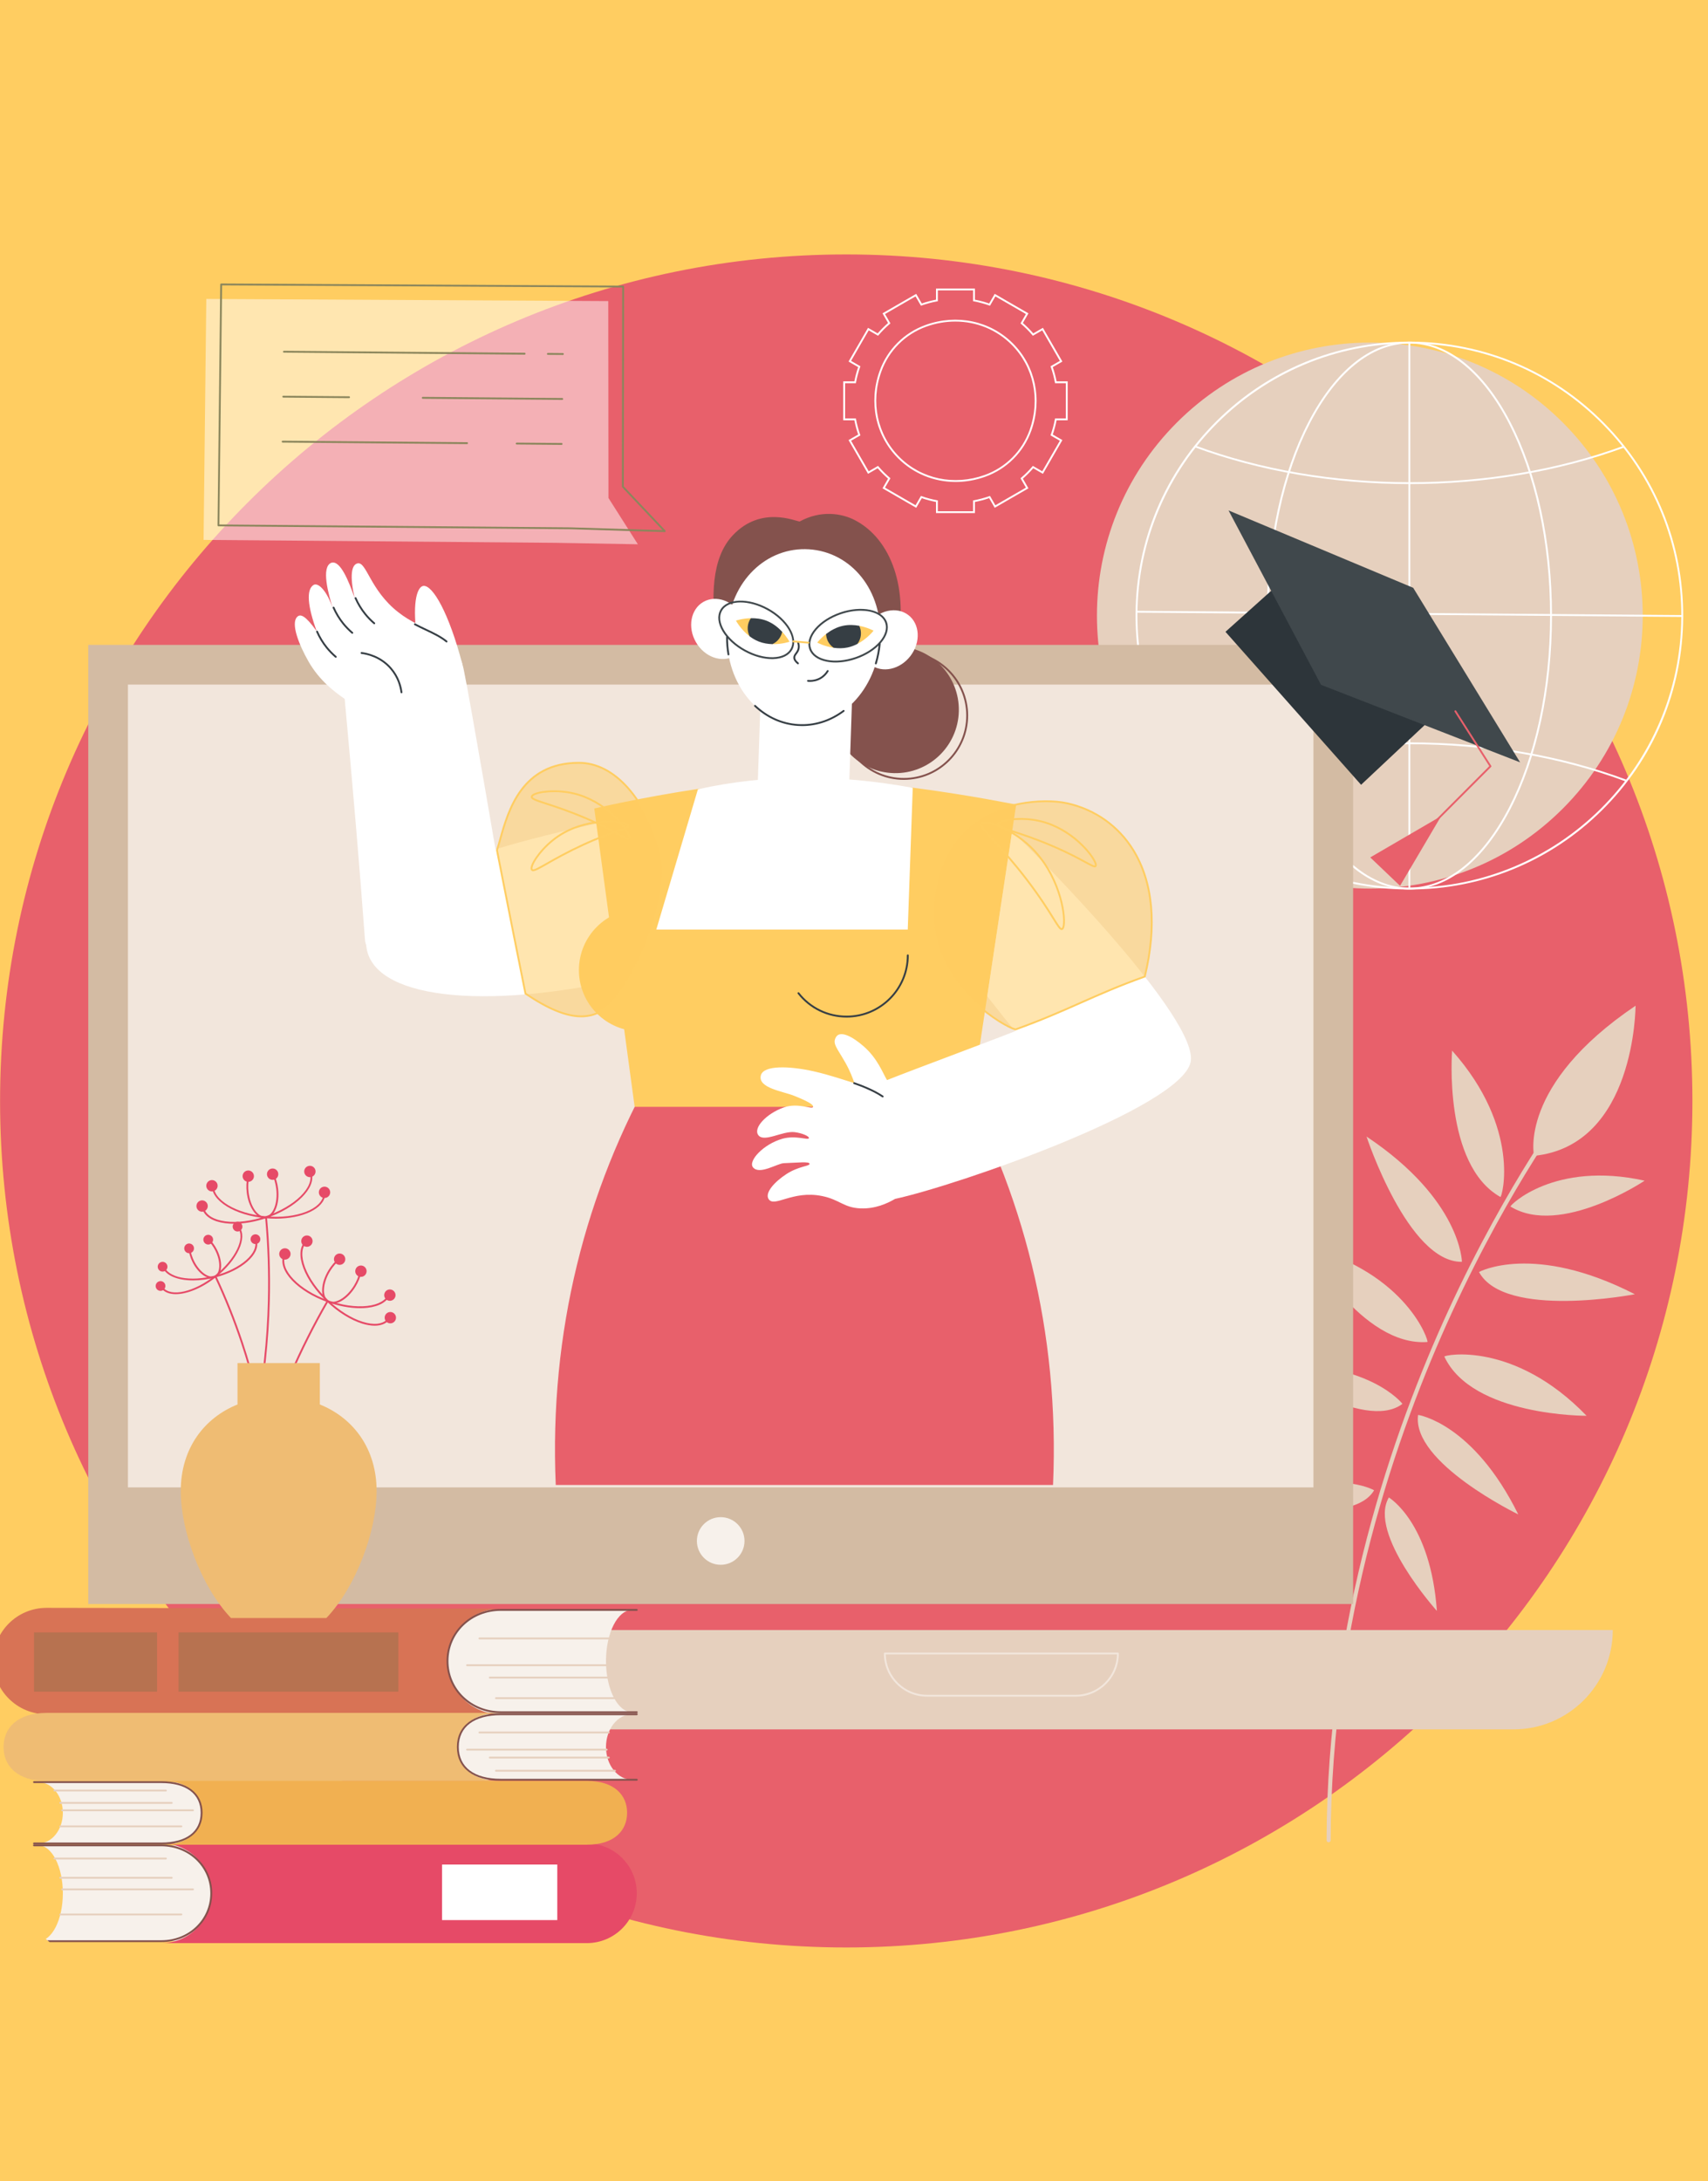 <svg width="94" height="120" viewBox="0 0 94 120" fill="none" xmlns="http://www.w3.org/2000/svg">
<rect x="0" y="0" width="94" height="120" fill="#808080" stroke="none"/>
<g clip-path="url(#clip0_177_5451)">
<rect width="94" height="120" fill="#FFCD61"/>
<g clip-path="url(#clip1_177_5451)">
<g clip-path="url(#clip2_177_5451)">
<path d="M46.573 107.135C72.292 107.135 93.142 86.285 93.142 60.566C93.142 34.846 72.292 13.997 46.573 13.997C20.854 13.997 0.004 34.846 0.004 60.566C0.004 86.285 20.854 107.135 46.573 107.135Z" fill="#E8606B"/>
<path d="M73.132 101.347C73.189 101.341 73.233 101.294 73.233 101.236C73.261 89.187 76.875 78.804 79.901 72.216C83.182 65.075 86.498 60.73 86.531 60.686C86.569 60.637 86.56 60.567 86.511 60.529C86.462 60.492 86.391 60.501 86.353 60.55C86.32 60.593 82.991 64.954 79.7 72.116C76.663 78.726 73.037 89.143 73.008 101.235C73.008 101.297 73.058 101.348 73.12 101.348C73.124 101.348 73.128 101.348 73.132 101.347Z" fill="#E6D0BE"/>
<path d="M84.427 63.586C84.427 63.586 83.536 59.7 90.013 55.327C90.013 55.327 90.016 63.018 84.427 63.586Z" fill="#E6D0BE"/>
<path d="M82.574 65.848C82.659 65.896 83.745 62.097 79.918 57.798C79.918 57.798 79.409 64.069 82.574 65.848Z" fill="#E6D0BE"/>
<path d="M80.457 69.416C80.457 69.416 80.422 66.004 75.207 62.524C75.207 62.524 77.49 69.457 80.457 69.416Z" fill="#E6D0BE"/>
<path d="M78.558 73.826C78.655 73.819 77.463 70.052 71.899 68.58C71.899 68.58 74.936 74.09 78.558 73.826Z" fill="#E6D0BE"/>
<path d="M77.184 77.228C77.184 77.228 75.326 74.803 69.717 75.084C69.717 75.084 75.078 78.835 77.184 77.228Z" fill="#E6D0BE"/>
<path d="M75.624 81.983C75.624 81.983 73.324 80.638 68.888 82.717C68.888 82.717 74.454 83.976 75.624 81.983Z" fill="#E6D0BE"/>
<path d="M83.132 66.376C83.058 66.331 85.529 63.848 90.512 64.952C90.512 64.952 85.878 68.057 83.132 66.376Z" fill="#E6D0BE"/>
<path d="M81.397 69.975C81.397 69.975 84.393 68.342 89.974 71.199C89.974 71.199 82.808 72.585 81.397 69.975Z" fill="#E6D0BE"/>
<path d="M79.491 74.63C79.45 74.541 83.32 73.745 87.318 77.886C87.318 77.886 81.027 77.92 79.491 74.63Z" fill="#E6D0BE"/>
<path d="M78.046 77.837C78.046 77.837 81.069 78.277 83.558 83.311C83.558 83.311 77.669 80.46 78.046 77.837Z" fill="#E6D0BE"/>
<path d="M76.435 82.38C76.435 82.38 78.731 83.733 79.079 88.62C79.079 88.62 75.266 84.374 76.435 82.38Z" fill="#E6D0BE"/>
<path d="M86.008 44.484C91.874 38.62 91.874 29.11 86.008 23.245C80.144 17.38 70.634 17.38 64.769 23.245C58.904 29.11 58.904 38.62 64.769 44.484C70.634 50.349 80.144 50.349 86.008 44.484Z" fill="#E6D0BE"/>
<path d="M77.567 48.933C77.537 48.933 77.508 48.933 77.478 48.933C73.453 48.91 69.678 47.321 66.848 44.458C64.018 41.596 62.473 37.802 62.496 33.777C62.519 29.752 64.108 25.977 66.971 23.147C69.812 20.338 73.571 18.795 77.562 18.795C77.592 18.795 77.622 18.795 77.652 18.795C81.677 18.818 85.452 20.407 88.282 23.27C91.112 26.132 92.657 29.926 92.634 33.951C92.611 37.976 91.022 41.751 88.159 44.581C85.318 47.389 81.559 48.933 77.567 48.933ZM77.564 18.896C69.35 18.896 62.645 25.553 62.598 33.778C62.575 37.776 64.11 41.543 66.921 44.387C69.731 47.23 73.481 48.808 77.479 48.831C77.507 48.831 77.538 48.832 77.566 48.832C85.78 48.832 92.485 42.175 92.532 33.95C92.555 29.952 91.02 26.185 88.209 23.341C85.399 20.498 81.649 18.92 77.651 18.897C77.622 18.896 77.592 18.896 77.564 18.896Z" fill="white"/>
<path d="M77.592 26.63C73.422 26.63 69.323 25.928 65.739 24.6L65.774 24.505C69.347 25.829 73.434 26.529 77.592 26.529C81.718 26.529 85.777 25.839 89.33 24.534L89.365 24.629C85.801 25.938 81.73 26.63 77.592 26.63Z" fill="white"/>
<path d="M65.637 43.017L65.601 42.921C69.22 41.559 73.366 40.84 77.592 40.84C81.795 40.84 85.921 41.552 89.526 42.9L89.49 42.995C85.897 41.652 81.783 40.941 77.592 40.941C73.378 40.941 69.244 41.659 65.637 43.017Z" fill="white"/>
<path d="M77.565 48.934C75.462 48.934 73.488 47.362 72.006 44.508C70.53 41.664 69.717 37.884 69.717 33.865C69.717 29.845 70.53 26.065 72.006 23.222C73.488 20.367 75.462 18.795 77.565 18.795C79.668 18.795 81.642 20.367 83.124 23.222C84.6 26.065 85.413 29.845 85.413 33.865C85.413 37.884 84.6 41.664 83.124 44.508C81.642 47.362 79.668 48.934 77.565 48.934ZM77.565 18.897C73.294 18.897 69.819 25.611 69.819 33.865C69.819 42.118 73.294 48.832 77.565 48.832C81.837 48.832 85.311 42.118 85.311 33.865C85.311 25.612 81.837 18.897 77.565 18.897Z" fill="white"/>
<path d="M77.616 18.878H77.514V48.863H77.616V18.878Z" fill="white"/>
<path d="M62.539 33.602L62.539 33.704L92.589 33.939L92.589 33.837L62.539 33.602Z" fill="white"/>
<path d="M53.656 28.226H51.513V27.614C51.248 27.564 50.985 27.493 50.73 27.405L50.424 27.935L48.568 26.863L48.874 26.332C48.671 26.155 48.479 25.963 48.302 25.76L47.772 26.066L46.7 24.21L47.229 23.904C47.141 23.649 47.071 23.387 47.02 23.122H46.408V20.978H47.02C47.071 20.714 47.141 20.451 47.229 20.196L46.7 19.89L47.772 18.034L48.302 18.34C48.479 18.137 48.671 17.945 48.874 17.768L48.568 17.238L50.424 16.166L50.73 16.695C50.985 16.607 51.248 16.537 51.513 16.486V15.874H53.656V16.486C53.92 16.537 54.183 16.607 54.438 16.695L54.744 16.166L56.6 17.238L56.294 17.768C56.497 17.945 56.69 18.137 56.866 18.34L57.397 18.034L58.469 19.89L57.939 20.196C58.028 20.451 58.098 20.714 58.148 20.978H58.76V23.122H58.148C58.098 23.386 58.028 23.649 57.939 23.904L58.469 24.21L57.397 26.066L56.866 25.76C56.69 25.963 56.497 26.156 56.294 26.332L56.6 26.863L54.744 27.935L54.438 27.405C54.183 27.493 53.92 27.564 53.656 27.614V28.226ZM51.614 28.124H53.554V27.53L53.596 27.522C53.883 27.469 54.169 27.393 54.444 27.295L54.484 27.281L54.781 27.796L56.461 26.826L56.163 26.31L56.196 26.282C56.418 26.093 56.627 25.884 56.816 25.662L56.844 25.63L57.36 25.927L58.33 24.247L57.815 23.95L57.829 23.91C57.927 23.634 58.003 23.349 58.056 23.062L58.064 23.02H58.658V21.08H58.064L58.056 21.038C58.003 20.752 57.927 20.466 57.829 20.19L57.815 20.15L58.33 19.853L57.36 18.173L56.844 18.471L56.816 18.439C56.627 18.216 56.418 18.008 56.196 17.818L56.163 17.791L56.461 17.275L54.781 16.305L54.484 16.82L54.444 16.805C54.168 16.708 53.883 16.631 53.596 16.578L53.554 16.571V15.976H51.614V16.571L51.573 16.578C51.285 16.631 51 16.707 50.724 16.805L50.684 16.819L50.387 16.305L48.707 17.275L49.005 17.791L48.973 17.818C48.751 18.008 48.542 18.217 48.352 18.439L48.325 18.471L47.809 18.173L46.839 19.853L47.354 20.15L47.339 20.19C47.242 20.466 47.165 20.751 47.112 21.038L47.105 21.08H46.51V23.02H47.105L47.112 23.062C47.165 23.349 47.242 23.634 47.339 23.91L47.354 23.95L46.839 24.247L47.809 25.927L48.325 25.629L48.352 25.662C48.542 25.884 48.751 26.092 48.973 26.282L49.005 26.31L48.707 26.826L50.387 27.796L50.684 27.281L50.724 27.295C51 27.393 51.285 27.469 51.573 27.522L51.614 27.529V28.124ZM52.594 26.514C51.411 26.514 50.277 26.062 49.425 25.21C48.183 23.968 47.793 22.131 48.407 20.414C48.832 19.224 49.759 18.298 50.949 17.873C52.665 17.259 54.502 17.649 55.744 18.89C56.986 20.132 57.375 21.97 56.762 23.686C56.336 24.876 55.41 25.802 54.22 26.228C53.683 26.42 53.133 26.514 52.594 26.514ZM52.574 17.689C52.046 17.689 51.509 17.78 50.983 17.968C49.822 18.384 48.918 19.288 48.503 20.448C47.902 22.128 48.283 23.924 49.497 25.138C50.71 26.351 52.507 26.732 54.186 26.132C55.347 25.717 56.251 24.813 56.666 23.652C57.266 21.973 56.885 20.176 55.672 18.963C54.839 18.129 53.73 17.689 52.574 17.689Z" fill="white"/>
<path d="M4.858 88.24L74.469 88.24V35.477L4.858 35.477V88.24Z" fill="#D3BBA3"/>
<path d="M72.285 81.824L72.285 37.661L7.041 37.661L7.041 81.824L72.285 81.824Z" fill="#F2E6DC"/>
<path d="M38.353 84.772C38.353 85.496 38.94 86.083 39.663 86.083C40.387 86.083 40.974 85.496 40.974 84.772C40.974 84.049 40.387 83.462 39.663 83.462C38.94 83.462 38.353 84.049 38.353 84.772Z" fill="#F7F1EB"/>
<path d="M4.857 89.67C4.857 92.69 7.306 95.138 10.325 95.138H83.291C86.311 95.138 88.759 92.69 88.759 89.67H4.857Z" fill="#E6D0BE"/>
<path d="M23.181 94.623C20.762 94.623 18.795 92.655 18.795 90.237C18.795 90.209 18.818 90.186 18.846 90.186C18.874 90.186 18.897 90.209 18.897 90.237C18.897 92.599 20.819 94.521 23.181 94.521C23.209 94.521 23.232 94.544 23.232 94.572C23.232 94.6 23.209 94.623 23.181 94.623Z" fill="#F2E6DC"/>
<path d="M59.2 93.337H51.02C49.711 93.337 48.646 92.272 48.646 90.963C48.646 90.934 48.669 90.912 48.697 90.912H61.524C61.552 90.912 61.575 90.934 61.575 90.963C61.575 92.272 60.51 93.337 59.2 93.337ZM48.748 91.013C48.776 92.243 49.784 93.235 51.02 93.235H59.2C60.437 93.235 61.445 92.243 61.472 91.013H48.748Z" fill="#F2E6DC"/>
<path opacity="0.5" d="M11.204 29.701L11.354 16.446L33.476 16.563L33.487 27.395L35.105 29.942L30.593 29.862L11.204 29.701Z" fill="white"/>
<path d="M36.585 29.27C36.585 29.27 36.584 29.27 36.584 29.27L31.41 29.114L12.022 28.954C12.009 28.954 11.996 28.948 11.986 28.938C11.977 28.929 11.972 28.916 11.972 28.902L12.122 15.646C12.122 15.618 12.145 15.596 12.172 15.596C12.173 15.596 12.173 15.596 12.173 15.596L34.295 15.713C34.323 15.713 34.346 15.736 34.346 15.764L34.33 26.755L36.622 29.184C36.636 29.199 36.64 29.221 36.632 29.24C36.623 29.258 36.605 29.27 36.585 29.27ZM12.074 28.852L31.412 29.012L36.464 29.165L34.242 26.81C34.233 26.801 34.228 26.788 34.228 26.775L34.244 15.815L12.223 15.698L12.074 28.852Z" fill="#8B865C"/>
<path d="M28.873 19.509C28.873 19.509 28.873 19.509 28.873 19.509L15.625 19.399C15.597 19.399 15.575 19.376 15.575 19.348C15.575 19.32 15.598 19.298 15.626 19.298C15.626 19.298 15.626 19.298 15.626 19.298L28.874 19.407C28.902 19.408 28.925 19.431 28.924 19.459C28.924 19.487 28.901 19.509 28.873 19.509Z" fill="#8B865C"/>
<path d="M30.978 19.526C30.978 19.526 30.978 19.526 30.978 19.526L30.152 19.52C30.124 19.52 30.102 19.497 30.102 19.468C30.102 19.441 30.125 19.418 30.153 19.418C30.153 19.418 30.153 19.418 30.153 19.418L30.979 19.425C31.007 19.425 31.029 19.448 31.029 19.476C31.029 19.504 31.006 19.526 30.978 19.526Z" fill="#8B865C"/>
<path d="M19.21 21.902C19.21 21.902 19.21 21.902 19.21 21.902L15.59 21.872C15.561 21.872 15.539 21.849 15.539 21.821C15.539 21.793 15.562 21.771 15.59 21.771C15.59 21.771 15.59 21.771 15.59 21.771L19.21 21.801C19.239 21.801 19.261 21.824 19.261 21.852C19.261 21.88 19.238 21.902 19.21 21.902Z" fill="#8B865C"/>
<path d="M30.943 21.999C30.943 21.999 30.943 21.999 30.943 21.999L23.266 21.936C23.238 21.935 23.216 21.912 23.216 21.884C23.216 21.856 23.239 21.834 23.267 21.834C23.267 21.834 23.267 21.834 23.267 21.834L30.944 21.897C30.972 21.898 30.994 21.921 30.994 21.949C30.994 21.977 30.971 21.999 30.943 21.999Z" fill="#8B865C"/>
<path d="M25.704 24.43C25.704 24.43 25.704 24.43 25.704 24.43L15.554 24.346C15.526 24.345 15.504 24.322 15.504 24.294C15.504 24.266 15.527 24.244 15.555 24.244C15.555 24.244 15.555 24.244 15.555 24.244L25.704 24.328C25.733 24.328 25.755 24.351 25.755 24.379C25.755 24.407 25.732 24.43 25.704 24.43Z" fill="#8B865C"/>
<path d="M30.908 24.473C30.907 24.473 30.907 24.473 30.907 24.473L28.436 24.452C28.408 24.452 28.386 24.429 28.386 24.401C28.386 24.373 28.409 24.35 28.437 24.35C28.437 24.35 28.437 24.35 28.437 24.35L30.908 24.371C30.936 24.371 30.959 24.394 30.959 24.422C30.958 24.45 30.936 24.473 30.908 24.473Z" fill="#8B865C"/>
<path d="M36.06 58.766H52.48C56.304 65.478 58.322 73.287 57.954 81.693H30.586C30.218 73.284 32.237 65.476 36.06 58.766Z" fill="#E8606B"/>
<path d="M33.308 45.202C24.062 47.196 19.934 49.153 20.154 51.988C20.38 54.911 26.495 55.653 34.681 53.773C35.85 53.505 34.756 44.89 33.308 45.202Z" fill="white"/>
<path d="M55.925 44.264C55.925 44.264 53.353 43.736 50.233 43.331C48.406 43.094 44.593 47.902 44.593 47.902C44.593 47.902 40.436 43.098 38.41 43.402C35.294 43.869 32.706 44.478 32.706 44.478L34.928 60.89H53.412L55.925 44.264Z" fill="#FFCD61"/>
<path d="M35.229 56.737C37.089 56.737 38.597 55.229 38.597 53.369C38.597 51.508 37.089 50 35.229 50C33.368 50 31.86 51.508 31.86 53.369C31.86 55.229 33.368 56.737 35.229 56.737Z" fill="#FFCD61"/>
<path d="M46.593 55.977C45.536 55.977 44.556 55.5 43.902 54.668C43.885 54.646 43.889 54.614 43.911 54.597C43.933 54.579 43.965 54.583 43.982 54.605C44.616 55.412 45.568 55.875 46.593 55.875C48.422 55.875 49.91 54.387 49.91 52.557C49.91 52.529 49.933 52.506 49.961 52.506C49.989 52.506 50.012 52.529 50.012 52.557C50.012 54.443 48.478 55.977 46.593 55.977Z" fill="#363E44"/>
<path d="M27.649 48.932C27.649 48.932 25.875 38.519 25.528 36.866C25.492 36.693 25.429 36.387 25.243 36.027C24.553 34.691 23.274 34.745 21.908 33.672C20.358 32.453 20.174 30.89 19.681 30.992C19.339 31.064 19.242 31.673 19.513 32.886C19.513 32.886 19.512 32.886 19.512 32.886C19.201 31.988 18.724 30.788 18.229 30.962C17.667 31.193 18.061 32.669 18.343 33.55C18.001 32.483 17.501 32.019 17.249 32.184C16.851 32.445 16.923 33.334 17.429 34.725L17.429 34.725C16.811 33.862 16.533 33.744 16.346 33.945C16.004 34.312 16.441 35.449 16.981 36.394C17.59 37.458 18.431 38.072 18.97 38.447C18.97 38.447 18.97 38.447 18.97 38.447C19.465 43.847 19.76 47.321 20.086 51.689C20.254 53.937 27.076 53.388 27.649 48.932Z" fill="white"/>
<path d="M22.931 34.948C22.677 33.014 22.995 32.263 23.303 32.232C23.821 32.181 24.713 33.743 25.441 36.523C24.702 36.147 23.67 35.324 22.931 34.948Z" fill="white"/>
<path d="M22.095 38.139C22.07 38.139 22.048 38.12 22.045 38.095C22.001 37.758 21.866 37.261 21.473 36.805C20.916 36.16 20.182 36.008 19.892 35.973C19.864 35.97 19.845 35.944 19.848 35.916C19.851 35.889 19.877 35.869 19.905 35.872C20.206 35.909 20.97 36.067 21.55 36.739C21.96 37.214 22.1 37.731 22.146 38.081C22.149 38.109 22.13 38.135 22.102 38.139C22.1 38.139 22.097 38.139 22.095 38.139Z" fill="#363E44"/>
<path d="M24.575 35.341C24.564 35.341 24.552 35.337 24.543 35.329C24.216 35.065 23.828 34.882 23.418 34.688C23.222 34.595 23.02 34.5 22.812 34.39C22.787 34.377 22.777 34.346 22.791 34.322C22.804 34.297 22.834 34.287 22.859 34.3C23.066 34.409 23.267 34.504 23.461 34.596C23.878 34.792 24.271 34.978 24.607 35.25C24.629 35.268 24.632 35.3 24.615 35.322C24.605 35.334 24.59 35.341 24.575 35.341Z" fill="#363E44"/>
<path d="M20.598 34.342C20.586 34.342 20.574 34.338 20.565 34.33C20.382 34.173 20.212 34 20.062 33.813C19.843 33.542 19.661 33.243 19.52 32.922C19.509 32.896 19.521 32.866 19.547 32.855C19.573 32.844 19.602 32.855 19.614 32.881C19.75 33.194 19.928 33.486 20.141 33.749C20.288 33.931 20.453 34.1 20.631 34.252C20.652 34.27 20.655 34.303 20.636 34.324C20.626 34.336 20.612 34.342 20.598 34.342Z" fill="#363E44"/>
<path d="M19.388 34.865C19.377 34.865 19.365 34.861 19.355 34.853C19.172 34.697 19.003 34.523 18.852 34.337C18.634 34.066 18.451 33.766 18.311 33.446C18.3 33.42 18.311 33.39 18.337 33.379C18.363 33.367 18.393 33.379 18.404 33.405C18.541 33.717 18.718 34.009 18.931 34.273C19.078 34.454 19.243 34.624 19.421 34.776C19.443 34.794 19.445 34.826 19.427 34.847C19.417 34.859 19.403 34.865 19.388 34.865Z" fill="#363E44"/>
<path d="M18.48 36.186C18.468 36.186 18.457 36.182 18.447 36.174C18.264 36.018 18.095 35.844 17.944 35.658C17.725 35.387 17.543 35.087 17.403 34.767C17.391 34.741 17.403 34.711 17.429 34.7C17.455 34.688 17.485 34.7 17.496 34.726C17.633 35.038 17.81 35.33 18.023 35.594C18.17 35.775 18.335 35.944 18.513 36.097C18.534 36.115 18.537 36.147 18.519 36.169C18.509 36.18 18.494 36.186 18.48 36.186Z" fill="#363E44"/>
<path opacity="0.5" d="M36.372 46.972C36.792 48.535 35.875 51.37 35.229 52.675C33.818 55.527 32.689 57.209 28.919 54.659C28.259 51.379 27.989 50 27.351 46.769C27.807 45.411 28.259 41.964 31.86 41.964C33.854 41.963 35.573 43.997 36.372 46.972Z" fill="#FFCD61"/>
<path d="M31.989 55.964C31.153 55.964 30.149 55.553 28.89 54.701L28.873 54.69L28.869 54.669C28.322 51.951 28.05 50.575 27.6 48.297L27.298 46.766L27.302 46.753C27.359 46.584 27.415 46.386 27.479 46.156C27.926 44.569 28.672 41.913 31.86 41.913C32.84 41.913 33.788 42.399 34.602 43.319C35.392 44.212 36.021 45.471 36.421 46.959C36.827 48.472 35.977 51.278 35.274 52.698C34.502 54.258 33.767 55.575 32.578 55.89C32.391 55.939 32.195 55.964 31.989 55.964ZM28.965 54.629C30.499 55.663 31.639 56.033 32.551 55.791C33.7 55.488 34.422 54.191 35.183 52.653C35.879 51.247 36.722 48.473 36.323 46.986C35.927 45.512 35.306 44.268 34.526 43.386C33.732 42.489 32.81 42.015 31.86 42.015C28.75 42.015 28.016 44.625 27.577 46.184C27.517 46.4 27.459 46.604 27.403 46.773L27.7 48.277C28.149 50.55 28.421 51.924 28.965 54.629Z" fill="#FFCD61"/>
<path d="M34.58 46.192C34.486 46.192 34.327 46.105 34.036 45.947C33.651 45.738 33.069 45.421 32.171 45.04C31.274 44.659 30.579 44.432 30.071 44.267C29.452 44.066 29.195 43.982 29.214 43.824C29.219 43.778 29.25 43.736 29.304 43.697C29.585 43.501 30.62 43.367 31.603 43.604C33.325 44.017 34.49 45.445 34.663 45.944C34.697 46.041 34.697 46.11 34.664 46.153C34.643 46.179 34.616 46.192 34.58 46.192ZM29.315 43.835C29.306 43.911 29.675 44.031 30.102 44.17C30.612 44.336 31.31 44.564 32.211 44.946C33.114 45.33 33.698 45.648 34.085 45.858C34.331 45.992 34.544 46.108 34.585 46.089C34.588 46.084 34.593 46.05 34.565 45.971C34.392 45.488 33.249 44.104 31.58 43.703C30.623 43.473 29.628 43.595 29.363 43.781C29.321 43.81 29.316 43.83 29.315 43.835Z" fill="#FFCD61"/>
<path d="M29.339 47.926C29.294 47.926 29.261 47.912 29.235 47.882C29.205 47.848 29.194 47.797 29.203 47.73C29.247 47.391 29.845 46.535 30.682 45.968C32.147 44.973 33.987 45.073 34.472 45.281C34.567 45.321 34.618 45.367 34.627 45.421C34.647 45.541 34.485 45.597 34.053 45.747C33.639 45.891 33.013 46.108 32.126 46.515C31.241 46.921 30.605 47.283 30.14 47.547C29.713 47.791 29.475 47.926 29.339 47.926ZM33.497 45.246C32.725 45.246 31.654 45.43 30.739 46.052C29.925 46.604 29.346 47.423 29.304 47.743C29.297 47.794 29.309 47.811 29.312 47.816C29.362 47.873 29.699 47.681 30.09 47.459C30.556 47.194 31.194 46.831 32.083 46.422C32.975 46.013 33.603 45.795 34.019 45.651C34.284 45.559 34.512 45.48 34.527 45.436C34.525 45.431 34.504 45.404 34.426 45.372C34.258 45.302 33.923 45.246 33.497 45.246Z" fill="#FFCD61"/>
<path d="M43.057 62.646C43.803 62.434 44.487 62.748 44.519 62.61C44.543 62.506 44.131 62.329 43.73 62.282C43.069 62.205 42.063 62.859 41.741 62.455C41.426 62.06 42.179 61.261 43.131 60.924C43.934 60.639 44.708 61.061 44.749 60.89C44.778 60.77 44.452 60.581 43.705 60.282C43.081 60.032 41.708 59.858 41.872 59.166C42.01 58.585 43.455 58.639 44.777 58.935C45.653 59.132 46.517 59.433 47.022 59.586C46.935 59.32 46.783 58.916 46.525 58.459C46.065 57.646 45.794 57.414 46.01 57.05C46.232 56.676 46.901 57.006 47.538 57.566C48.297 58.233 48.575 59.012 48.816 59.418C50.522 58.744 54.18 57.395 55.885 56.721C55.755 56.628 54.913 55.544 54.332 54.806L55.701 45.742C57.228 47.166 66.056 56.138 65.522 58.444C64.937 60.965 52.659 65.221 49.26 65.954C48.837 66.203 48.165 66.511 47.353 66.476C46.427 66.436 46.205 65.989 45.235 65.795C43.597 65.467 42.604 66.461 42.296 65.956C42.085 65.608 42.639 65.004 43.287 64.584C43.952 64.153 44.564 64.154 44.555 64.025C44.544 63.883 43.923 63.962 43.141 63.989C42.777 64.002 41.801 64.651 41.443 64.22C41.157 63.876 42.003 62.946 43.057 62.646Z" fill="white"/>
<path d="M48.579 60.372C48.569 60.372 48.559 60.369 48.551 60.363C48.056 60.026 47.363 59.763 46.994 59.636C46.967 59.627 46.953 59.598 46.962 59.571C46.971 59.544 47 59.53 47.027 59.539C47.401 59.668 48.103 59.935 48.608 60.279C48.631 60.295 48.637 60.326 48.621 60.35C48.612 60.364 48.596 60.372 48.579 60.372Z" fill="#363E44"/>
<path opacity="0.5" d="M53.51 45.32C54.888 44.218 57.313 43.874 58.748 44.194C61.883 44.895 64.372 48.082 63.003 53.723C60.159 54.74 58.732 55.616 55.887 56.633C55.231 56.453 52.062 54.608 51.458 51.384C51.373 50.925 50.886 47.417 53.51 45.32Z" fill="#FFCD61"/>
<path d="M55.889 56.687L55.874 56.682C55.5 56.58 54.525 56.034 53.618 55.188C52.789 54.414 51.733 53.127 51.408 51.394C51.379 51.236 50.713 47.491 53.478 45.281C54.877 44.163 57.308 43.821 58.759 44.145C60.287 44.487 61.58 45.4 62.4 46.718C63.508 48.5 63.734 50.927 63.052 53.736L63.046 53.762L63.02 53.771C61.599 54.279 60.515 54.76 59.466 55.225C58.415 55.691 57.328 56.172 55.904 56.681L55.889 56.687ZM57.575 44.129C56.224 44.129 54.588 44.524 53.542 45.36C50.824 47.532 51.479 51.219 51.508 51.375C52.089 54.473 55.126 56.357 55.886 56.58C57.298 56.074 58.379 55.595 59.424 55.132C60.469 54.669 61.548 54.19 62.96 53.685C63.627 50.914 63.404 48.525 62.313 46.772C61.508 45.477 60.238 44.58 58.737 44.245C58.396 44.168 57.999 44.129 57.575 44.129Z" fill="#FFCD61"/>
<path d="M60.252 47.715C60.158 47.715 59.999 47.629 59.709 47.471C59.324 47.261 58.742 46.945 57.843 46.563C56.947 46.182 56.251 45.956 55.743 45.791C55.124 45.589 54.868 45.505 54.886 45.347C54.891 45.302 54.922 45.259 54.977 45.221C55.257 45.025 56.292 44.891 57.276 45.127C58.997 45.541 60.162 46.969 60.336 47.467C60.37 47.565 60.37 47.633 60.336 47.676C60.315 47.703 60.289 47.715 60.252 47.715ZM54.987 45.359C54.979 45.434 55.347 45.555 55.775 45.694C56.284 45.86 56.983 46.087 57.883 46.47C58.786 46.853 59.371 47.171 59.757 47.382C60.003 47.515 60.216 47.631 60.257 47.612C60.26 47.608 60.266 47.574 60.237 47.495C60.064 47.012 58.921 45.627 57.252 45.226C56.296 44.996 55.3 45.119 55.035 45.304C54.993 45.334 54.988 45.353 54.987 45.359Z" fill="#FFCD61"/>
<path d="M58.425 51.163C58.311 51.163 58.193 50.974 57.928 50.548C57.638 50.082 57.2 49.377 56.457 48.406C55.716 47.437 55.098 46.761 54.647 46.267C54.102 45.67 53.877 45.423 53.989 45.271C54.02 45.228 54.077 45.202 54.156 45.194C54.581 45.154 55.785 45.647 56.707 46.509C58.323 48.02 58.708 50.288 58.59 50.935C58.567 51.058 58.528 51.13 58.469 51.154C58.454 51.16 58.44 51.163 58.425 51.163ZM54.214 45.294C54.197 45.294 54.181 45.294 54.166 45.296C54.118 45.3 54.084 45.313 54.071 45.331C54.008 45.416 54.308 45.744 54.722 46.198C55.174 46.693 55.794 47.372 56.538 48.344C57.284 49.319 57.724 50.026 58.015 50.494C58.202 50.795 58.38 51.081 58.43 51.06C58.444 51.054 58.471 51.018 58.49 50.917C58.605 50.285 58.225 48.067 56.638 46.583C55.769 45.771 54.657 45.294 54.214 45.294Z" fill="#FFCD61"/>
<path d="M52.769 39.12C52.811 37.194 51.283 35.598 49.357 35.556C47.43 35.514 45.835 37.042 45.793 38.969C45.751 40.895 47.279 42.49 49.205 42.532C51.132 42.574 52.727 41.046 52.769 39.12Z" fill="#84524D"/>
<path d="M49.741 42.901C47.789 42.901 46.202 41.313 46.202 39.361C46.202 37.409 47.789 35.821 49.741 35.821C51.693 35.821 53.281 37.409 53.281 39.361C53.281 41.313 51.693 42.901 49.741 42.901ZM49.741 35.923C47.846 35.923 46.303 37.465 46.303 39.361C46.303 41.257 47.846 42.799 49.741 42.799C51.637 42.799 53.179 41.257 53.179 39.361C53.179 37.465 51.637 35.923 49.741 35.923Z" fill="#84524D"/>
<path d="M44.13 45.757C45.518 45.804 46.682 44.716 46.729 43.328L46.957 36.58L41.929 36.41L41.701 43.158C41.654 44.546 42.742 45.71 44.13 45.757Z" fill="white"/>
<path d="M44.01 28.689C45.177 28.051 46.321 28.241 47.033 28.607C49.054 29.646 50.063 32.425 49.334 35.707C46.033 35.49 42.732 35.273 39.431 35.056C39.142 32.917 39.122 30.727 40.329 29.448C41.887 27.795 43.788 28.68 44.01 28.689Z" fill="#84524D"/>
<path d="M40.024 34.675C39.85 37.404 41.591 39.735 43.913 39.883C46.235 40.031 48.258 37.94 48.432 35.212C48.606 32.484 46.847 30.367 44.525 30.219C42.203 30.07 40.198 31.947 40.024 34.675Z" fill="white"/>
<path d="M47.787 34.314C47.214 35.068 47.269 36.074 47.91 36.562C48.552 37.051 49.537 36.836 50.11 36.082C50.684 35.328 50.629 34.321 49.988 33.833C49.346 33.345 48.361 33.56 47.787 34.314Z" fill="white"/>
<path d="M40.83 33.87C41.303 34.69 41.12 35.682 40.422 36.085C39.724 36.487 38.774 36.149 38.301 35.328C37.828 34.508 38.01 33.516 38.708 33.113C39.407 32.711 40.356 33.049 40.83 33.87Z" fill="white"/>
<path d="M44.147 39.942C44.068 39.942 43.989 39.939 43.91 39.934C43.026 39.878 42.198 39.509 41.516 38.867C41.495 38.847 41.495 38.815 41.514 38.794C41.533 38.774 41.565 38.773 41.586 38.792C42.25 39.418 43.056 39.778 43.916 39.833C44.795 39.889 45.653 39.624 46.401 39.067C46.424 39.05 46.456 39.055 46.472 39.077C46.489 39.1 46.484 39.132 46.462 39.148C45.762 39.67 44.966 39.942 44.147 39.942Z" fill="#363E44"/>
<path d="M40.091 36.053C40.066 36.053 40.045 36.035 40.041 36.011C39.987 35.695 39.961 35.371 39.961 35.046C39.961 35.018 39.984 34.995 40.012 34.995C40.04 34.995 40.063 35.018 40.063 35.046C40.062 35.365 40.089 35.684 40.141 35.994C40.146 36.021 40.127 36.048 40.099 36.052C40.096 36.053 40.094 36.053 40.091 36.053Z" fill="#363E44"/>
<path d="M48.203 36.548C48.198 36.548 48.194 36.547 48.189 36.546C48.162 36.538 48.146 36.509 48.154 36.483C48.258 36.135 48.329 35.773 48.365 35.407C48.368 35.379 48.392 35.358 48.42 35.361C48.449 35.364 48.469 35.389 48.466 35.417C48.43 35.79 48.358 36.158 48.252 36.512C48.245 36.534 48.225 36.548 48.203 36.548Z" fill="#363E44"/>
<path d="M43.916 36.544C43.905 36.544 43.894 36.54 43.884 36.533C43.738 36.417 43.663 36.298 43.663 36.177C43.662 36.07 43.716 35.997 43.773 35.92C43.823 35.852 43.876 35.781 43.899 35.675C43.92 35.578 43.913 35.474 43.876 35.365C43.867 35.338 43.882 35.309 43.908 35.3C43.935 35.291 43.964 35.306 43.973 35.333C44.015 35.459 44.024 35.582 43.999 35.697C43.971 35.824 43.909 35.907 43.855 35.981C43.804 36.049 43.764 36.103 43.764 36.176C43.765 36.264 43.827 36.358 43.947 36.453C43.969 36.471 43.973 36.502 43.956 36.525C43.946 36.537 43.931 36.544 43.916 36.544Z" fill="#363E44"/>
<path d="M44.574 37.511C44.532 37.511 44.495 37.509 44.464 37.506C44.436 37.504 44.415 37.479 44.418 37.451C44.42 37.423 44.444 37.402 44.473 37.405C44.614 37.418 44.89 37.414 45.16 37.245C45.301 37.156 45.422 37.032 45.51 36.887C45.525 36.863 45.556 36.855 45.58 36.87C45.604 36.885 45.612 36.916 45.597 36.94C45.501 37.099 45.369 37.234 45.214 37.331C44.979 37.479 44.739 37.511 44.574 37.511Z" fill="#363E44"/>
<path d="M42.486 36.259C42.009 36.259 41.474 36.109 40.972 35.833C40.446 35.545 40.017 35.152 39.764 34.729C39.507 34.297 39.461 33.882 39.637 33.562C39.995 32.909 41.176 32.866 42.27 33.466C43.364 34.066 43.962 35.085 43.604 35.738C43.428 36.059 43.055 36.243 42.552 36.258C42.53 36.258 42.508 36.259 42.486 36.259ZM40.752 33.141C40.279 33.141 39.898 33.298 39.727 33.61C39.569 33.898 39.613 34.277 39.852 34.677C40.096 35.085 40.511 35.464 41.021 35.744C41.531 36.024 42.072 36.17 42.549 36.156C43.014 36.142 43.357 35.977 43.515 35.689C43.846 35.086 43.266 34.129 42.221 33.556C41.717 33.279 41.194 33.141 40.752 33.141Z" fill="#40484C"/>
<path d="M45.985 36.446C45.812 36.446 45.645 36.43 45.488 36.398C44.995 36.299 44.657 36.054 44.538 35.709C44.418 35.363 44.533 34.962 44.86 34.579C45.18 34.204 45.669 33.89 46.236 33.694C47.414 33.287 48.572 33.528 48.815 34.231C48.934 34.577 48.82 34.978 48.493 35.36C48.172 35.735 47.684 36.05 47.117 36.246C46.734 36.378 46.346 36.446 45.985 36.446ZM47.371 33.596C47.029 33.596 46.651 33.658 46.269 33.79C45.719 33.98 45.246 34.284 44.937 34.645C44.635 34.999 44.527 35.365 44.634 35.675C44.741 35.985 45.052 36.207 45.508 36.299C45.974 36.392 46.534 36.339 47.084 36.149C47.634 35.959 48.107 35.656 48.416 35.294C48.718 34.94 48.826 34.574 48.718 34.264C48.57 33.834 48.039 33.596 47.371 33.596Z" fill="#40484C"/>
<path d="M44.497 35.406C44.496 35.406 44.494 35.406 44.493 35.406L43.655 35.335C43.627 35.332 43.607 35.308 43.609 35.28C43.611 35.252 43.635 35.231 43.664 35.233L44.502 35.304C44.53 35.307 44.55 35.331 44.548 35.359C44.546 35.386 44.524 35.406 44.497 35.406Z" fill="#FFCD61"/>
<path d="M47.3 34.43C47.3 34.43 47.3 34.43 47.3 34.43L47.289 34.428C47.281 34.45 47.263 34.478 47.239 34.475C47.208 34.507 47.19 34.561 47.167 34.596C47.127 34.659 47.032 34.592 47.073 34.529C47.1 34.487 46.936 34.559 46.865 34.579C46.64 34.645 46.412 34.7 46.181 34.749C46.074 34.771 45.967 34.795 45.858 34.814C45.772 34.829 45.484 34.893 45.463 34.878C45.156 35.116 44.977 35.349 44.977 35.349C44.977 35.349 45.372 35.566 45.898 35.638C45.9 35.631 45.903 35.624 45.904 35.617C45.923 35.547 47.167 35.362 47.195 35.419C47.739 35.134 48.076 34.695 48.076 34.695C48.076 34.695 47.752 34.517 47.3 34.43Z" fill="#FFCD61"/>
<path d="M46.4 34.425C46.025 34.504 45.705 34.692 45.464 34.878C45.472 35.109 45.563 35.338 45.737 35.516C45.782 35.561 45.831 35.601 45.882 35.636C46.119 35.67 46.384 35.676 46.653 35.619C46.847 35.578 47.025 35.507 47.186 35.424C47.407 35.134 47.442 34.748 47.289 34.428C47.023 34.378 46.714 34.359 46.4 34.425Z" fill="#363E44"/>
<path d="M41.313 34.009C41.313 34.009 41.313 34.009 41.313 34.009L41.324 34.009C41.328 34.032 41.341 34.063 41.365 34.064C41.391 34.101 41.399 34.157 41.416 34.195C41.445 34.264 41.55 34.214 41.52 34.145C41.501 34.099 41.65 34.197 41.716 34.229C41.928 34.332 42.144 34.424 42.362 34.511C42.464 34.551 42.566 34.592 42.67 34.629C42.753 34.658 43.025 34.77 43.049 34.759C43.312 35.044 43.449 35.304 43.449 35.304C43.449 35.304 43.024 35.452 42.493 35.435C42.492 35.428 42.491 35.421 42.49 35.413C42.484 35.341 41.288 34.951 41.251 35.002C40.762 34.63 40.504 34.141 40.504 34.141C40.504 34.141 40.852 34.02 41.313 34.009Z" fill="#FFCD61"/>
<path d="M42.201 34.154C42.558 34.296 42.842 34.534 43.048 34.758C43.001 34.984 42.874 35.194 42.672 35.34C42.62 35.378 42.565 35.41 42.509 35.435C42.27 35.429 42.008 35.391 41.752 35.29C41.568 35.217 41.404 35.117 41.259 35.008C41.089 34.685 41.12 34.299 41.324 34.009C41.595 34.004 41.902 34.036 42.201 34.154Z" fill="#363E44"/>
<path d="M38.41 43.419C42.262 42.564 46.21 42.602 50.233 43.34L49.958 51.138H36.12L38.41 43.419Z" fill="white"/>
<path d="M67.444 34.757L74.907 43.173L78.554 39.75L70.699 31.839L67.444 34.757Z" fill="#2D353A"/>
<path d="M72.702 37.673L83.659 41.938L77.776 32.337L67.613 28.08L72.702 37.673Z" fill="#40484C"/>
<path d="M78.496 45.744C78.483 45.744 78.47 45.739 78.46 45.729C78.44 45.709 78.44 45.677 78.46 45.657L81.963 42.147L80.054 39.154C80.039 39.131 80.046 39.099 80.069 39.084C80.093 39.069 80.125 39.076 80.14 39.1L82.07 42.126C82.083 42.146 82.08 42.173 82.064 42.19L78.532 45.729C78.522 45.739 78.509 45.744 78.496 45.744Z" fill="#E8606B"/>
<path d="M75.412 47.168L79.313 44.896L77.052 48.731L75.412 47.168Z" fill="#E8606B"/>
<path d="M22.533 94.193H34.79C33.995 94.193 33.351 92.933 33.351 91.378C33.351 89.824 33.995 88.564 34.79 88.564H22.533C21.738 88.564 21.093 89.824 21.093 91.378C21.093 92.933 21.738 94.193 22.533 94.193Z" fill="#F7F1EB"/>
<path d="M2.564 94.306H27.565C25.944 94.306 24.629 92.996 24.629 91.379C24.629 89.762 25.984 88.494 27.605 88.494L2.564 88.451C0.942 88.451 -0.372 89.762 -0.372 91.379C-0.372 92.996 0.942 94.306 2.564 94.306Z" fill="#D87355"/>
<path d="M35.045 94.244H27.565C25.89 94.244 24.578 92.985 24.578 91.379C24.578 89.772 25.89 88.513 27.565 88.513H35.045C35.073 88.513 35.096 88.536 35.096 88.564C35.096 88.592 35.073 88.615 35.045 88.615H27.565C25.947 88.615 24.68 89.829 24.68 91.379C24.68 92.928 25.947 94.142 27.565 94.142H35.045C35.073 94.142 35.096 94.165 35.096 94.193C35.096 94.221 35.073 94.244 35.045 94.244Z" fill="#84524D"/>
<path d="M33.845 93.471H27.294C27.266 93.471 27.244 93.448 27.244 93.42C27.244 93.392 27.266 93.369 27.294 93.369H33.845C33.873 93.369 33.895 93.392 33.895 93.42C33.895 93.448 33.873 93.471 33.845 93.471Z" fill="#E6D0BE"/>
<path d="M33.504 92.338H26.954C26.926 92.338 26.903 92.315 26.903 92.287C26.903 92.259 26.926 92.236 26.954 92.236H33.504C33.532 92.236 33.555 92.259 33.555 92.287C33.555 92.315 33.532 92.338 33.504 92.338Z" fill="#E6D0BE"/>
<path d="M33.39 91.658H25.704C25.676 91.658 25.653 91.635 25.653 91.607C25.653 91.579 25.676 91.556 25.704 91.556H33.39C33.418 91.556 33.441 91.579 33.441 91.607C33.441 91.635 33.418 91.658 33.39 91.658Z" fill="#E6D0BE"/>
<path d="M33.504 90.185H26.385C26.357 90.185 26.334 90.162 26.334 90.134C26.334 90.106 26.357 90.083 26.385 90.083H33.504C33.532 90.083 33.554 90.106 33.554 90.134C33.554 90.162 33.532 90.185 33.504 90.185Z" fill="#E6D0BE"/>
<path d="M1.872 93.063H8.645V89.802H1.872V93.063Z" fill="#B77250"/>
<path d="M9.827 93.063H21.923V89.802H9.827V93.063Z" fill="#B77250"/>
<path d="M22.533 97.907H34.79C33.995 97.907 33.351 97.101 33.351 96.106C33.351 95.111 33.995 94.304 34.79 94.304H22.533C21.738 94.304 21.093 95.111 21.093 96.106C21.093 97.101 21.738 97.907 22.533 97.907Z" fill="#F7F1EB"/>
<path d="M2.564 97.98H27.565C25.944 97.98 25.198 97.141 25.198 96.106C25.198 95.07 25.944 94.231 27.565 94.231H2.564C0.943 94.231 0.196 95.07 0.196 96.106C0.196 97.141 0.943 97.98 2.564 97.98Z" fill="#EFBC73"/>
<path d="M35.045 97.959H27.565C26.051 97.959 25.146 97.266 25.146 96.106C25.146 94.946 26.051 94.253 27.565 94.253H35.045C35.073 94.253 35.096 94.276 35.096 94.304C35.096 94.332 35.073 94.355 35.045 94.355H27.565C26.093 94.355 25.248 94.993 25.248 96.106C25.248 97.219 26.093 97.857 27.565 97.857H35.045C35.073 97.857 35.096 97.88 35.096 97.908C35.096 97.936 35.073 97.959 35.045 97.959Z" fill="#84524D"/>
<path d="M33.845 97.463H27.294C27.266 97.463 27.244 97.441 27.244 97.412C27.244 97.384 27.266 97.362 27.294 97.362H33.845C33.873 97.362 33.895 97.384 33.895 97.412C33.895 97.441 33.873 97.463 33.845 97.463Z" fill="#E6D0BE"/>
<path d="M33.504 96.738H26.954C26.926 96.738 26.903 96.715 26.903 96.687C26.903 96.659 26.926 96.636 26.954 96.636H33.504C33.532 96.636 33.555 96.659 33.555 96.687C33.555 96.715 33.532 96.738 33.504 96.738Z" fill="#E6D0BE"/>
<path d="M33.39 96.303H25.704C25.676 96.303 25.653 96.28 25.653 96.252C25.653 96.224 25.676 96.201 25.704 96.201H33.39C33.418 96.201 33.441 96.224 33.441 96.252C33.441 96.28 33.418 96.303 33.39 96.303Z" fill="#E6D0BE"/>
<path d="M33.504 95.359H26.385C26.357 95.359 26.334 95.337 26.334 95.309C26.334 95.281 26.357 95.258 26.385 95.258H33.504C33.532 95.258 33.554 95.281 33.554 95.309C33.554 95.337 33.532 95.359 33.504 95.359Z" fill="#E6D0BE"/>
<path d="M13.591 101.516H2.11C2.855 101.516 3.459 102.696 3.459 104.152C3.459 105.608 2.855 106.788 2.11 106.788H13.591C14.336 106.788 14.939 105.608 14.939 104.152C14.939 102.696 14.336 101.516 13.591 101.516Z" fill="#F7F1EB"/>
<path d="M32.295 101.41H8.877C10.396 101.41 11.628 102.638 11.628 104.153C11.628 105.667 10.396 106.895 8.877 106.895H32.295C33.814 106.895 35.045 105.667 35.045 104.153C35.045 102.638 33.814 101.41 32.295 101.41Z" fill="#E64A67"/>
<path d="M8.877 106.839H1.872C1.844 106.839 1.821 106.817 1.821 106.789C1.821 106.76 1.844 106.738 1.872 106.738H8.877C10.391 106.738 11.576 105.602 11.576 104.152C11.576 102.703 10.391 101.567 8.877 101.567H1.872C1.844 101.567 1.821 101.544 1.821 101.516C1.821 101.488 1.844 101.465 1.872 101.465H8.877C10.448 101.465 11.678 102.646 11.678 104.152C11.678 105.659 10.448 106.839 8.877 106.839Z" fill="#84524D"/>
<path d="M9.131 102.291H2.996C2.968 102.291 2.945 102.268 2.945 102.24C2.945 102.212 2.968 102.189 2.996 102.189H9.131C9.159 102.189 9.182 102.212 9.182 102.24C9.182 102.268 9.159 102.291 9.131 102.291Z" fill="#E6D0BE"/>
<path d="M9.45 103.352H3.315C3.287 103.352 3.264 103.329 3.264 103.301C3.264 103.273 3.287 103.25 3.315 103.25H9.45C9.478 103.25 9.501 103.273 9.501 103.301C9.501 103.329 9.478 103.352 9.45 103.352Z" fill="#E6D0BE"/>
<path d="M10.621 103.989H3.421C3.393 103.989 3.371 103.966 3.371 103.938C3.371 103.91 3.393 103.887 3.421 103.887H10.621C10.649 103.887 10.672 103.91 10.672 103.938C10.672 103.966 10.649 103.989 10.621 103.989Z" fill="#E6D0BE"/>
<path d="M9.982 105.369H3.315C3.287 105.369 3.264 105.347 3.264 105.318C3.264 105.29 3.287 105.268 3.315 105.268H9.982C10.011 105.268 10.033 105.29 10.033 105.318C10.033 105.347 10.011 105.369 9.982 105.369Z" fill="#E6D0BE"/>
<path d="M30.67 102.574H24.327V105.629H30.67V102.574Z" fill="white"/>
<path d="M13.591 98.039H2.11C2.855 98.039 3.459 98.794 3.459 99.727C3.459 100.659 2.855 101.414 2.11 101.414H13.591C14.336 101.414 14.939 100.659 14.939 99.727C14.939 98.794 14.336 98.039 13.591 98.039Z" fill="#F7F1EB"/>
<path d="M32.295 97.971H8.877C10.396 97.971 11.095 98.757 11.095 99.726C11.095 100.696 10.396 101.482 8.877 101.482H32.295C33.814 101.482 34.513 100.696 34.513 99.726C34.513 98.757 33.814 97.971 32.295 97.971Z" fill="#F1B051"/>
<path d="M8.877 101.465H1.872C1.844 101.465 1.821 101.442 1.821 101.414C1.821 101.386 1.844 101.363 1.872 101.363H8.877C10.254 101.363 11.044 100.766 11.044 99.726C11.044 98.686 10.254 98.089 8.877 98.089H1.872C1.844 98.089 1.821 98.067 1.821 98.038C1.821 98.01 1.844 97.987 1.872 97.987H8.877C10.298 97.987 11.146 98.637 11.146 99.726C11.146 100.815 10.298 101.465 8.877 101.465Z" fill="#84524D"/>
<path d="M9.131 98.553H2.996C2.968 98.553 2.945 98.53 2.945 98.502C2.945 98.474 2.968 98.451 2.996 98.451H9.131C9.159 98.451 9.182 98.474 9.182 98.502C9.182 98.53 9.159 98.553 9.131 98.553Z" fill="#E6D0BE"/>
<path d="M9.45 99.233H3.315C3.287 99.233 3.264 99.21 3.264 99.182C3.264 99.154 3.287 99.131 3.315 99.131H9.45C9.478 99.131 9.501 99.154 9.501 99.182C9.501 99.21 9.478 99.233 9.45 99.233Z" fill="#E6D0BE"/>
<path d="M10.621 99.64H3.421C3.393 99.64 3.371 99.617 3.371 99.589C3.371 99.561 3.393 99.538 3.421 99.538H10.621C10.649 99.538 10.672 99.561 10.672 99.589C10.672 99.617 10.649 99.64 10.621 99.64Z" fill="#E6D0BE"/>
<path d="M9.982 100.523H3.315C3.287 100.523 3.264 100.501 3.264 100.473C3.264 100.444 3.287 100.422 3.315 100.422H9.982C10.011 100.422 10.033 100.444 10.033 100.473C10.033 100.501 10.011 100.523 9.982 100.523Z" fill="#E6D0BE"/>
<path d="M10.628 70.439C9.743 70.439 9.062 70.151 8.927 69.647C8.92 69.62 8.936 69.592 8.963 69.585C8.99 69.578 9.018 69.594 9.025 69.621C9.205 70.292 10.475 70.537 11.856 70.168C12.531 69.988 13.13 69.688 13.543 69.326C13.947 68.971 14.122 68.6 14.037 68.282C14.03 68.255 14.046 68.227 14.073 68.22C14.1 68.212 14.128 68.228 14.135 68.256C14.231 68.613 14.045 69.02 13.611 69.402C13.186 69.775 12.572 70.082 11.883 70.266C11.444 70.383 11.017 70.439 10.628 70.439Z" fill="#E64A67"/>
<path d="M9.672 71.195C9.335 71.195 9.061 71.096 8.896 70.888C8.879 70.866 8.883 70.834 8.905 70.817C8.926 70.799 8.958 70.803 8.976 70.825C9.407 71.369 10.682 71.079 11.817 70.18C12.952 69.28 13.524 68.105 13.093 67.561C13.076 67.539 13.079 67.507 13.101 67.49C13.123 67.472 13.155 67.476 13.173 67.498C13.639 68.086 13.059 69.325 11.88 70.259C11.118 70.864 10.289 71.195 9.672 71.195Z" fill="#E64A67"/>
<path d="M11.653 70.327C11.513 70.327 11.358 70.271 11.2 70.162C10.966 70 10.751 69.739 10.594 69.425C10.481 69.198 10.406 68.96 10.379 68.736C10.375 68.708 10.395 68.682 10.423 68.679C10.451 68.675 10.476 68.695 10.48 68.723C10.506 68.936 10.577 69.163 10.685 69.38C10.835 69.678 11.038 69.926 11.258 70.078C11.469 70.224 11.668 70.263 11.819 70.187C11.969 70.112 12.057 69.929 12.067 69.673C12.077 69.406 12.001 69.094 11.851 68.796C11.738 68.57 11.592 68.37 11.429 68.219C11.409 68.201 11.407 68.168 11.427 68.148C11.445 68.127 11.478 68.126 11.498 68.145C11.67 68.304 11.824 68.513 11.943 68.751C12.099 69.064 12.18 69.393 12.169 69.677C12.158 69.972 12.049 70.186 11.864 70.278C11.799 70.311 11.729 70.327 11.653 70.327Z" fill="#E64A67"/>
<path d="M9.094 70.676C9.132 70.82 9.047 70.966 8.904 71.005C8.761 71.043 8.614 70.958 8.576 70.815C8.538 70.672 8.623 70.525 8.766 70.487C8.909 70.448 9.056 70.533 9.094 70.676Z" fill="#E64A67"/>
<path d="M9.207 69.616C9.245 69.759 9.16 69.906 9.017 69.944C8.874 69.983 8.727 69.898 8.689 69.754C8.651 69.611 8.736 69.465 8.879 69.426C9.022 69.388 9.169 69.473 9.207 69.616Z" fill="#E64A67"/>
<path d="M10.667 68.606C10.705 68.749 10.62 68.896 10.477 68.934C10.334 68.972 10.187 68.887 10.149 68.744C10.111 68.601 10.196 68.454 10.339 68.416C10.482 68.378 10.629 68.463 10.667 68.606Z" fill="#E64A67"/>
<path d="M11.719 68.127C11.757 68.27 11.672 68.417 11.529 68.455C11.386 68.493 11.239 68.408 11.201 68.265C11.162 68.122 11.247 67.975 11.39 67.937C11.534 67.899 11.681 67.984 11.719 68.127Z" fill="#E64A67"/>
<path d="M13.332 67.409C13.371 67.553 13.286 67.7 13.143 67.738C12.999 67.776 12.852 67.691 12.814 67.548C12.776 67.405 12.861 67.258 13.004 67.22C13.147 67.181 13.294 67.266 13.332 67.409Z" fill="#E64A67"/>
<path d="M14.318 68.101C14.356 68.244 14.271 68.391 14.128 68.43C13.985 68.468 13.838 68.383 13.8 68.24C13.761 68.097 13.847 67.95 13.989 67.911C14.133 67.873 14.28 67.958 14.318 68.101Z" fill="#E64A67"/>
<path d="M14.657 79.446C14.632 79.446 14.61 79.428 14.606 79.403C14.317 77.531 13.867 75.674 13.269 73.882C12.858 72.649 12.369 71.427 11.817 70.248C11.805 70.223 11.816 70.192 11.841 70.18C11.867 70.168 11.897 70.18 11.909 70.205C12.463 71.387 12.953 72.613 13.365 73.85C13.965 75.647 14.416 77.51 14.707 79.387C14.711 79.415 14.692 79.441 14.664 79.445C14.662 79.445 14.659 79.446 14.657 79.446Z" fill="#E64A67"/>
<path d="M15.175 67.041C15.004 67.041 14.828 67.034 14.65 67.018C12.931 66.871 11.592 66.047 11.666 65.182C11.668 65.154 11.693 65.133 11.721 65.135C11.749 65.138 11.77 65.162 11.767 65.19C11.698 66 12.995 66.775 14.659 66.917C16.322 67.059 17.732 66.516 17.801 65.706C17.803 65.678 17.828 65.657 17.856 65.66C17.884 65.662 17.905 65.687 17.902 65.715C17.836 66.491 16.657 67.041 15.175 67.041Z" fill="#E64A67"/>
<path d="M12.878 67.322C12.709 67.322 12.546 67.312 12.392 67.291C11.722 67.203 11.277 66.931 11.141 66.526C11.132 66.499 11.147 66.47 11.173 66.461C11.2 66.452 11.229 66.466 11.238 66.493C11.361 66.86 11.775 67.108 12.405 67.191C13.047 67.275 13.832 67.177 14.614 66.915C16.217 66.376 17.31 65.312 17.051 64.541C17.042 64.515 17.057 64.486 17.083 64.477C17.11 64.468 17.139 64.482 17.148 64.509C17.424 65.333 16.302 66.455 14.646 67.011C14.037 67.216 13.426 67.322 12.878 67.322Z" fill="#E64A67"/>
<path d="M14.564 67.028C14.109 67.029 13.674 66.406 13.579 65.597C13.544 65.304 13.557 65.014 13.615 64.759C13.621 64.732 13.649 64.715 13.676 64.721C13.704 64.727 13.721 64.754 13.714 64.782C13.659 65.026 13.646 65.304 13.68 65.585C13.773 66.373 14.191 66.974 14.611 66.924C14.809 66.901 14.98 66.734 15.093 66.454C15.21 66.164 15.25 65.792 15.204 65.405C15.169 65.111 15.088 64.834 14.969 64.603C14.956 64.579 14.965 64.548 14.99 64.535C15.015 64.522 15.046 64.532 15.059 64.557C15.184 64.798 15.269 65.087 15.305 65.393C15.353 65.796 15.311 66.187 15.187 66.492C15.06 66.808 14.859 66.997 14.623 67.025C14.603 67.027 14.584 67.028 14.564 67.028Z" fill="#E64A67"/>
<path d="M11.434 66.374C11.419 66.546 11.268 66.673 11.096 66.659C10.924 66.644 10.797 66.493 10.812 66.321C10.826 66.149 10.977 66.022 11.149 66.036C11.321 66.051 11.448 66.202 11.434 66.374Z" fill="#E64A67"/>
<path d="M11.976 65.258C11.961 65.43 11.81 65.557 11.639 65.542C11.467 65.528 11.339 65.376 11.354 65.205C11.369 65.033 11.52 64.906 11.692 64.92C11.864 64.935 11.991 65.086 11.976 65.258Z" fill="#E64A67"/>
<path d="M13.974 64.729C13.96 64.901 13.808 65.028 13.637 65.014C13.465 64.999 13.338 64.848 13.352 64.676C13.367 64.504 13.518 64.377 13.69 64.392C13.861 64.406 13.989 64.557 13.974 64.729Z" fill="#E64A67"/>
<path d="M15.315 64.62C15.3 64.792 15.149 64.92 14.977 64.905C14.806 64.89 14.678 64.739 14.693 64.567C14.708 64.395 14.859 64.268 15.031 64.283C15.203 64.297 15.33 64.449 15.315 64.62Z" fill="#E64A67"/>
<path d="M17.365 64.472C17.351 64.644 17.2 64.771 17.028 64.757C16.856 64.742 16.729 64.591 16.743 64.419C16.758 64.247 16.909 64.12 17.081 64.135C17.253 64.149 17.38 64.3 17.365 64.472Z" fill="#E64A67"/>
<path d="M18.171 65.619C18.156 65.791 18.005 65.918 17.833 65.904C17.661 65.889 17.534 65.738 17.549 65.566C17.563 65.394 17.714 65.267 17.886 65.282C18.058 65.296 18.185 65.447 18.171 65.619Z" fill="#E64A67"/>
<path d="M14.079 78.17C14.076 78.17 14.073 78.169 14.069 78.169C14.042 78.163 14.024 78.137 14.029 78.109C14.452 75.945 14.693 73.733 14.746 71.534C14.783 70.022 14.732 68.49 14.592 66.981C14.59 66.953 14.611 66.928 14.639 66.925C14.667 66.923 14.691 66.944 14.694 66.972C14.833 68.484 14.885 70.02 14.848 71.537C14.795 73.742 14.553 75.959 14.129 78.129C14.124 78.153 14.103 78.17 14.079 78.17Z" fill="#E64A67"/>
<path d="M19.816 71.966C19.254 71.966 18.623 71.847 17.998 71.621C17.217 71.339 16.537 70.923 16.083 70.449C15.62 69.966 15.445 69.478 15.59 69.076C15.6 69.049 15.629 69.036 15.655 69.045C15.681 69.055 15.695 69.084 15.686 69.111C15.554 69.475 15.721 69.925 16.156 70.379C16.6 70.842 17.266 71.249 18.032 71.526C18.798 71.802 19.571 71.915 20.208 71.843C20.833 71.772 21.249 71.532 21.381 71.168C21.39 71.141 21.419 71.128 21.446 71.137C21.472 71.147 21.486 71.176 21.477 71.203C21.331 71.605 20.885 71.868 20.22 71.944C20.09 71.958 19.955 71.966 19.816 71.966Z" fill="#E64A67"/>
<path d="M20.619 72.93C20.414 72.93 20.184 72.892 19.934 72.814C19.301 72.618 18.616 72.192 18.004 71.616C17.393 71.04 16.927 70.38 16.694 69.76C16.456 69.127 16.486 68.607 16.78 68.296C16.799 68.276 16.831 68.275 16.852 68.294C16.872 68.313 16.873 68.346 16.854 68.366C16.589 68.647 16.566 69.13 16.789 69.724C17.017 70.33 17.474 70.976 18.074 71.542C18.674 72.108 19.346 72.525 19.964 72.717C20.571 72.905 21.051 72.854 21.316 72.572C21.336 72.552 21.368 72.551 21.388 72.57C21.409 72.59 21.41 72.622 21.39 72.642C21.21 72.833 20.946 72.93 20.619 72.93Z" fill="#E64A67"/>
<path d="M18.309 71.717C18.203 71.717 18.105 71.691 18.019 71.639C17.816 71.514 17.713 71.259 17.73 70.919C17.745 70.59 17.871 70.218 18.083 69.871C18.244 69.608 18.442 69.381 18.657 69.215C18.679 69.197 18.711 69.201 18.728 69.224C18.745 69.246 18.741 69.278 18.719 69.295C18.514 69.454 18.325 69.672 18.17 69.924C17.966 70.256 17.846 70.611 17.831 70.924C17.817 71.225 17.903 71.448 18.073 71.552C18.242 71.656 18.48 71.631 18.742 71.481C19.013 71.326 19.275 71.058 19.479 70.726C19.627 70.484 19.732 70.227 19.783 69.982C19.789 69.954 19.816 69.937 19.844 69.942C19.871 69.948 19.889 69.975 19.883 70.003C19.829 70.259 19.719 70.528 19.565 70.779C19.353 71.126 19.078 71.406 18.792 71.57C18.621 71.668 18.457 71.717 18.309 71.717Z" fill="#E64A67"/>
<path d="M21.188 72.383C21.13 72.545 21.213 72.724 21.376 72.782C21.538 72.841 21.717 72.757 21.775 72.595C21.834 72.433 21.75 72.254 21.588 72.195C21.426 72.136 21.247 72.221 21.188 72.383Z" fill="#E64A67"/>
<path d="M21.163 71.142C21.104 71.304 21.188 71.483 21.35 71.541C21.512 71.6 21.691 71.516 21.75 71.354C21.808 71.192 21.724 71.013 21.562 70.954C21.4 70.895 21.221 70.979 21.163 71.142Z" fill="#E64A67"/>
<path d="M19.57 69.825C19.511 69.987 19.595 70.166 19.758 70.225C19.92 70.283 20.099 70.199 20.157 70.037C20.216 69.875 20.132 69.696 19.97 69.637C19.807 69.579 19.628 69.663 19.57 69.825Z" fill="#E64A67"/>
<path d="M18.398 69.165C18.339 69.327 18.423 69.506 18.585 69.564C18.747 69.623 18.926 69.539 18.985 69.377C19.043 69.215 18.959 69.036 18.797 68.977C18.635 68.919 18.456 69.003 18.398 69.165Z" fill="#E64A67"/>
<path d="M16.598 68.172C16.539 68.334 16.623 68.513 16.785 68.572C16.948 68.63 17.126 68.546 17.185 68.384C17.244 68.222 17.16 68.043 16.997 67.984C16.835 67.926 16.656 68.01 16.598 68.172Z" fill="#E64A67"/>
<path d="M15.386 68.877C15.327 69.039 15.411 69.218 15.573 69.277C15.736 69.335 15.914 69.251 15.973 69.089C16.032 68.927 15.948 68.748 15.786 68.689C15.623 68.631 15.444 68.715 15.386 68.877Z" fill="#E64A67"/>
<path d="M13.869 81.992C13.865 81.992 13.861 81.991 13.857 81.99C13.83 81.984 13.813 81.956 13.82 81.929C14.343 79.781 15.052 77.666 15.926 75.641C16.528 74.249 17.218 72.875 17.978 71.56C17.992 71.536 18.023 71.527 18.047 71.541C18.072 71.555 18.08 71.587 18.066 71.611C17.308 72.923 16.62 74.293 16.02 75.682C15.148 77.701 14.441 79.811 13.919 81.953C13.913 81.976 13.892 81.992 13.869 81.992Z" fill="#E64A67"/>
<path d="M17.962 89.012C19.611 87.275 20.727 84.214 20.727 82.03C20.727 79.691 19.447 78.007 17.603 77.263V74.987H13.071V77.263C11.227 78.007 9.947 79.691 9.947 82.03C9.947 84.214 11.062 87.275 12.712 89.012H17.962Z" fill="#EFBC73"/>
</g>
</g>
</g>
<defs>
<clipPath id="clip0_177_5451">
<rect width="94" height="120" fill="white"/>
</clipPath>
<clipPath id="clip1_177_5451">
<rect x="-0.372" y="11.5" width="94.744" height="97" rx="7.519" fill="white"/>
</clipPath>
<clipPath id="clip2_177_5451">
<rect x="-0.372" y="11.5" width="94.744" height="97" rx="7.519" fill="white"/>
</clipPath>
</defs>
</svg>
